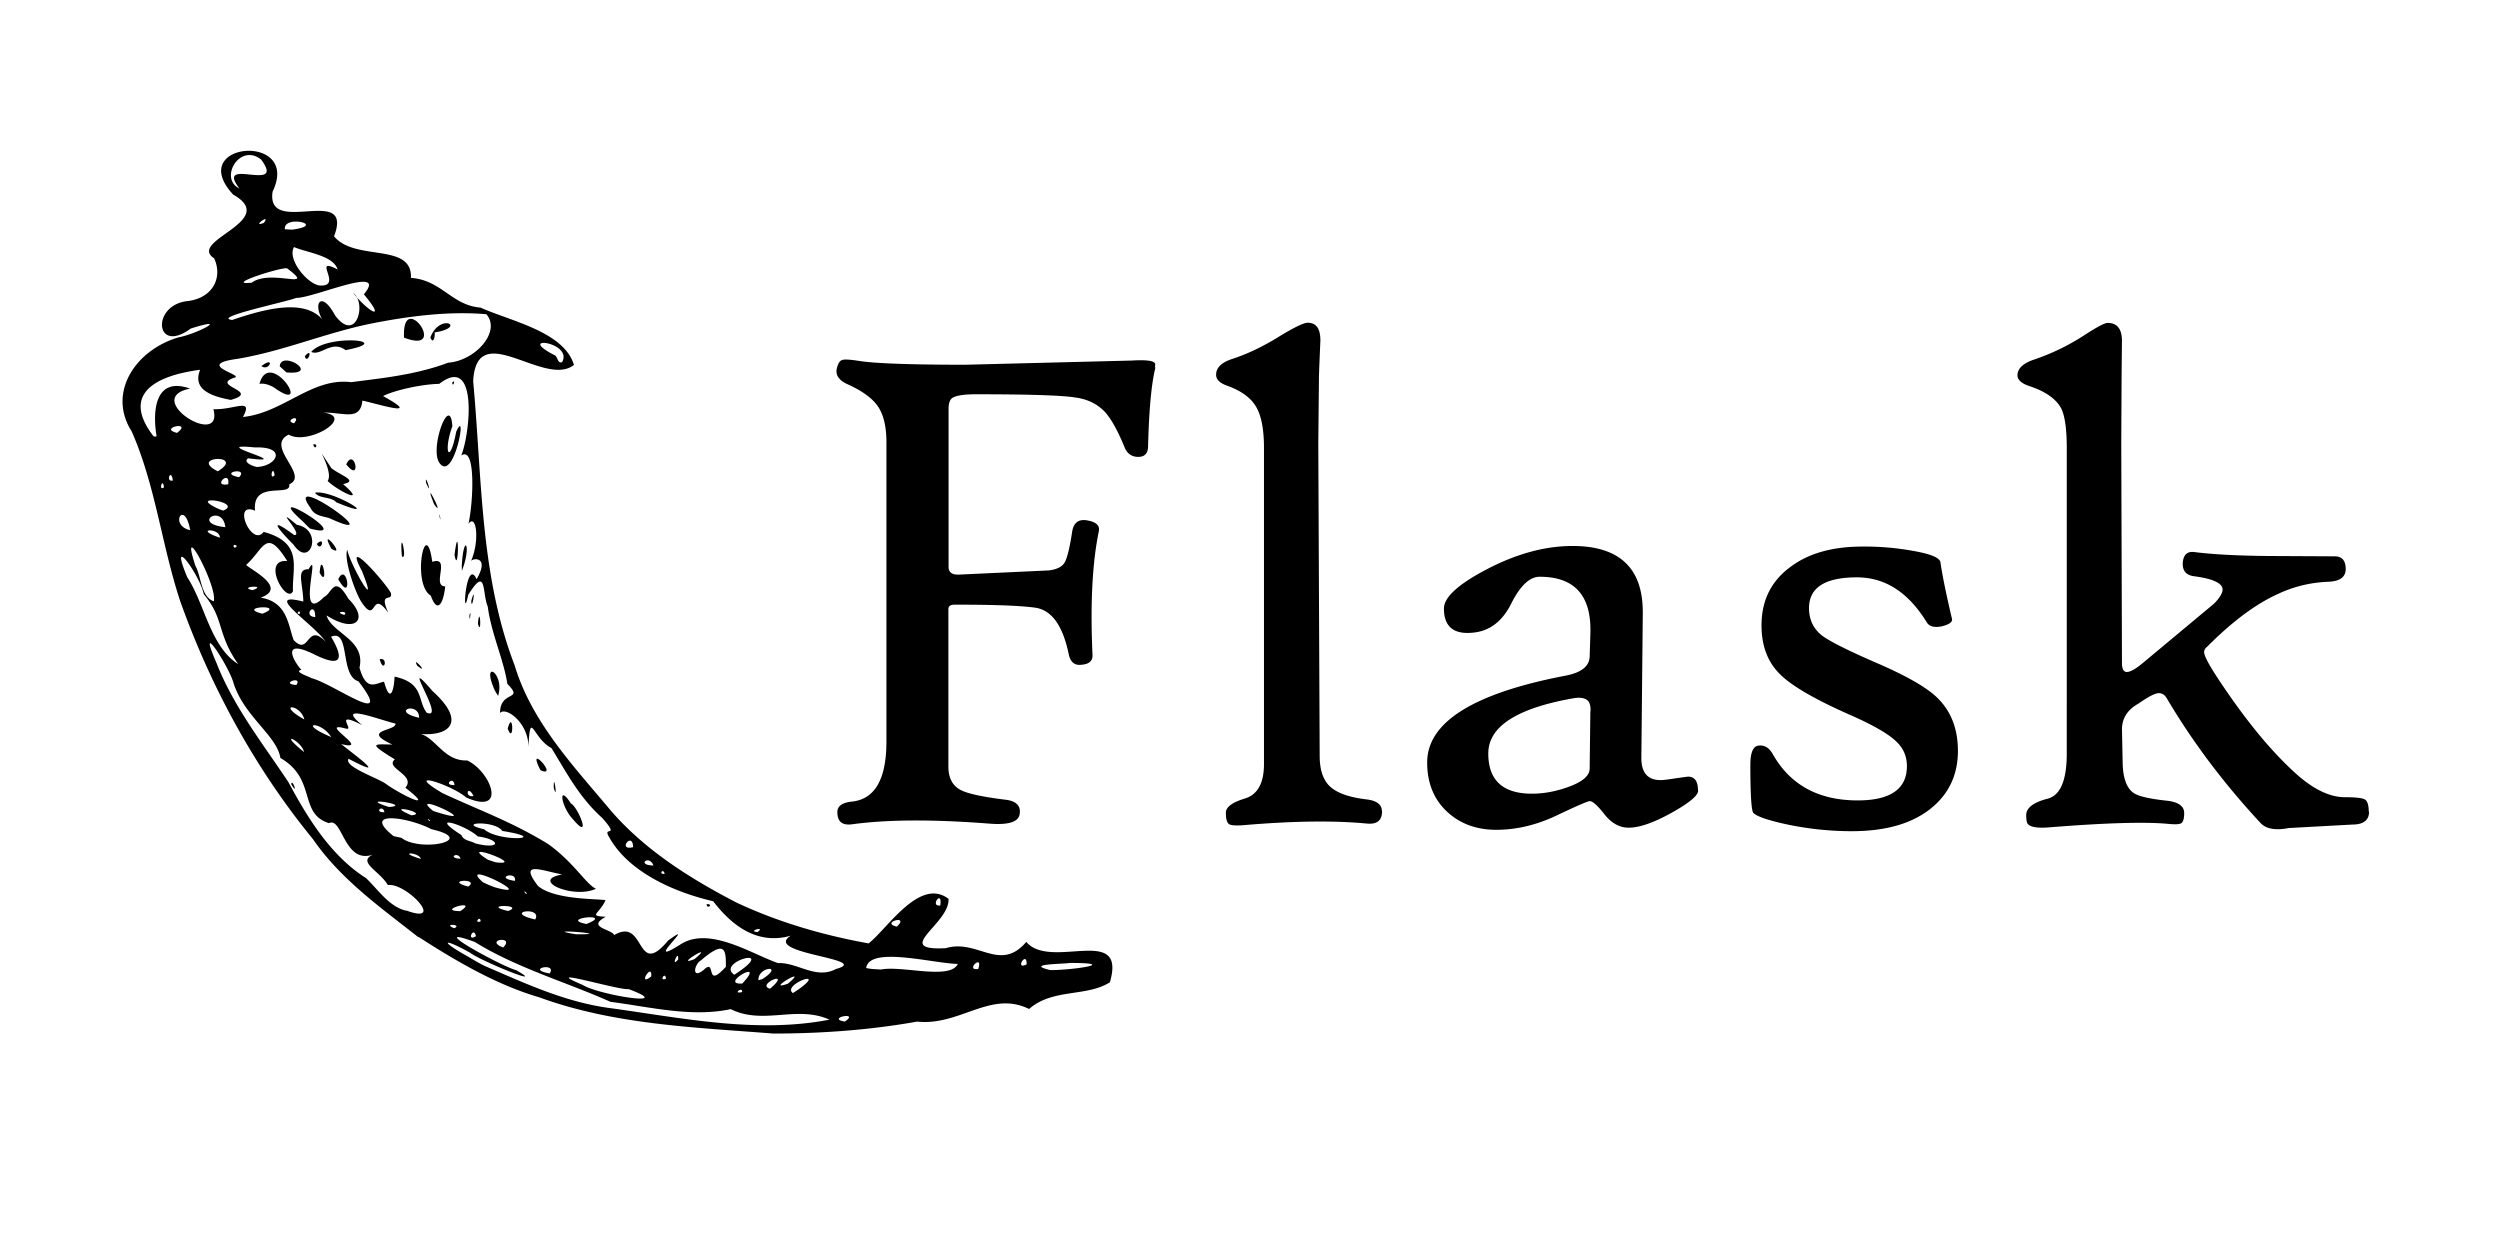 <?xml version="1.0" encoding="UTF-8" standalone="no"?>
<svg
   width="960"
   height="480"
   preserveAspectRatio="xMidYMid"
   version="1.1"
   id="svg1"
   sodipodi:docname="flask.svg"
   inkscape:version="1.3 (0e150ed6c4, 2023-07-21)"
   xmlns:inkscape="http://www.inkscape.org/namespaces/inkscape"
   xmlns:sodipodi="http://sodipodi.sourceforge.net/DTD/sodipodi-0.dtd"
   xmlns="http://www.w3.org/2000/svg"
   xmlns:svg="http://www.w3.org/2000/svg">
  <defs
     id="defs1" />
  <sodipodi:namedview
     id="namedview1"
     pagecolor="#ffffff"
     bordercolor="#000000"
     borderopacity="0.25"
     inkscape:showpageshadow="2"
     inkscape:pageopacity="0.0"
     inkscape:pagecheckerboard="0"
     inkscape:deskcolor="#d1d1d1"
     showguides="false"
     inkscape:zoom="0.68541667"
     inkscape:cx="307.84194"
     inkscape:cy="155.37994"
     inkscape:window-width="1920"
     inkscape:window-height="1009"
     inkscape:window-x="-8"
     inkscape:window-y="339"
     inkscape:window-maximized="1"
     inkscape:current-layer="svg1" />
  <path
     d="M 160.616,359.857 C 146.135,348.468 130.702,337.566 120.151,322.19 97.941,295.083 80.857,263.615 69.158,230.708 c -7.078,-21.453 -9.486,-44.444 -18.598,-65.067 -9.518,-14.969 1.643,-31.346 18.044,-36.105 7.297,-1.407 20.143,-8.298 4.637,-3.368 -13.83,10.194 -15.238,-9.258 -0.993,-10.576 9.73,-1.302 13.31,-9.25 9.974,-16.409 C 71.777,92.365 107.541,84.897 89.545,74.727 70.809,54.511 115.757,50.614 104.677,73.588 c -2.652,17.654 31.419,-3.254 23.593,17.149 8.038,9.795 30.101,2.237 29.532,15.97 11.715,0.814 15.726,10.576 26.7,11.406 11.39,5.142 32.037,9.193 35.902,22.023 -11.39,8.949 -37.447,-18.467 -38.708,6.281 3.417,36.577 2.546,74.252 15.921,109.071 6.329,21.087 21.673,37.683 35.527,54.1 13.261,16.084 31.216,27.416 49.528,36.935 16.059,7.566 33.355,12.585 50.863,15.742 7.094,-5.426 19.623,-25.61 30.695,-17.101 0.537,9.575 -21.966,19.997 -1.058,18.939 12.203,-3.71 20.802,9.494 30.915,-2.416 9.315,11.04 38.725,-7.045 32.102,15.514 -8.965,5.695 -21.966,2.278 -31.02,10.251 -14.806,-7.322 -26.587,6.606 -42.979,4.841 -18.199,3.254 -36.723,4.572 -55.174,4.596 -30.28,-2.392 -61.195,-3.401 -89.994,-13.936 -16.23,-4.719 -32.054,-13.96 -46.323,-23.202 z m 25.57,11.089 c 15.84,6.834 31.338,14.074 48.699,16.246 27.546,3.824 55.996,9.73 83.632,4.352 -12.512,-5.646 -25.448,2.197 -37.911,-4.035 -14.945,3.213 -30.915,-0.814 -46.193,-2.815 -17.28,-7.696 -35.934,-12.984 -52.115,-22.983 -20.233,-7.387 10.454,9.478 15.921,10.844 12.642,7.175 -13.83,-3.677 -17.654,-6.671 -10.592,-5.939 -11.935,-4.702 -1.058,1.326 2.197,1.285 4.361,2.628 6.655,3.726 z m -30.15,-21.315 c 15.36,5.695 -0.065,-10.796 -7.094,-9.762 -3.116,-5.41 -11.91,-8.827 -5.711,-11.715 -11.146,3.872 -11.691,-14.644 -16.922,-12.065 -11.796,-3.726 -4.588,-16.922 -18.654,-25.041 -1.285,-8.542 -13.969,-15.945 -18.004,-28.832 -1.79,-6.508 -14.335,-25.545 -6.63,-7.916 6.557,16.97 18.101,31.508 27.709,46.022 7.452,13.83 16.271,28.279 29.857,36.894 4.58,4.393 8.998,11.121 15.457,12.504 z m -44.224,-48.568 c 0.529,-2.319 2.807,5.02 0,0 z m 62.618,55.378 c 3.401,-1.521 -4.881,-1.92 0,0 z m 8.331,3.043 c -0.862,-4.198 -3.807,2.441 0,0 z m 10.438,4.352 c 4.881,-4.719 -7.647,-2.986 0,0 z m 17.882,9.966 c 3.01,-4.458 -9.657,-1.676 0,0 z m -34.331,-23.934 c 7.704,-4.987 -9.966,-0.081 0,0 z m 7.826,3.905 c -0.22,-2.628 -2.782,1.18 0,0 z m 39.107,24.406 c 6.289,3.97 36.723,8.705 17.67,1.627 -3.197,0.667 -35.332,-9.095 -17.67,-1.627 z m -62.073,-48.357 c -0.61,-2.636 -9.762,-2.929 0,0 z m 18.199,10.617 c 4.743,-3.311 -9.762,-2.555 0,0 z m 15.319,9.388 c 6.801,-2.563 -11.023,-2.571 0,0 z m -40.937,-28.067 c 7.379,5.662 29.759,0.814 11.39,-3.376 -8.396,-4.474 -27.335,-7.542 -14.424,2.701 l 3.124,0.675 z m 51.31,31.321 c 3.075,-5.231 -12.895,-2.994 0,0 z m -15.587,-12.39 c 18.036,5.093 -15.173,-11.414 -4.45,-1.887 l 2.376,1.082 2.075,0.814 z m 31.256,18.061 c 17.084,0.163 -15.433,-2.441 0,0 z m -73.544,-46.876 c -0.667,-3.254 -4.214,0.26 0,0 z m 102.449,63.082 c 0.456,-5.744 -5.573,4.279 0,0 z m -73.219,-45.233 c -1.041,-3.026 -5.337,-0.13 0,0 z m -27.538,-19.85 c 9.803,-0.594 -13.423,-4.312 0,0 z m -32.542,-21.087 c -1.22,-4.719 -10.576,-8.461 0,0 z m 85.641,54.345 c -1.79,-2.05 -0.846,0.447 0,0 z m 53.303,32.704 c -0.163,-3.132 -2.904,1.18 0,0 z m -58.005,-37.586 c 0.96,-4.035 -8.363,-1.22 0,0 z m -39.701,-25.171 c 7.297,-0.781 -11.699,-4.93 0,0 z m 67.174,41.735 c 11.373,-4.507 -11.089,-2.197 0,0 z m -34.933,-23.715 c 13.017,1.684 -15.596,-8.925 -2.88,-0.952 z m 45.542,28.002 c 12.244,-7.306 8.2,17.133 20.762,2.066 12.382,-9.047 -10.698,11.186 4.556,1.611 11.048,-7.387 27.351,3.498 37.651,7.045 7.322,-0.358 14.611,6.403 22.21,2.278 14.619,-3.938 -28.596,-5.841 -17.271,-12.821 -13.375,3.905 -23.267,-4.637 -29.841,-13.212 -15.01,-3.466 -32.355,-11.146 -39.847,-24.422 -3.059,-4.979 4.409,0.708 -2.636,-7.444 -8.949,-8.038 -13.554,-17.084 -19.623,-26.944 -7.322,-3.864 -8.103,-15.254 -8.835,-0.374 0.057,-9.388 -8.754,-15.701 -10.901,-13.082 -0.041,-8.949 9.437,-4.507 2.807,-11.194 -1.424,-9.372 -6.126,-19.134 -7.533,-29.711 -2.197,-5.093 -0.309,-16.027 -7.485,-4.474 -2.603,12.203 -0.862,-14.985 3.205,-6.02 5.337,-9.144 -1.92,-8.135 -2.213,-6.801 3.474,-7.712 2.197,-18.671 -0.911,-14.481 1.855,-8.184 2.929,-30.101 -2.766,-26.22 3.458,-8.558 6.549,-39.156 -8.461,-27.498 -6.077,0.081 -16.596,2.197 -21.575,4.678 15.596,8.599 -1.57,3.108 -7.932,1.741 -0.814,7.956 -7.118,4.523 -14.969,4.597 12.561,1.627 -6.118,12.854 -13.31,8.461 -9.356,4.474 8.135,15.62 0.187,19.086 0.976,5.19 -14.318,-1.871 -13.131,10.137 -9.079,-3.824 -1.245,14.237 3.303,8.135 15.441,4.182 10.869,13.708 11.259,22.763 -2.441,5.272 -12.423,-12.398 -2.197,-11.577 -8.135,-13.017 -8.916,-4.735 -15.62,1.35 -1.627,0.439 17.084,8.656 5.386,12.716 10.291,1.595 10.592,10.6 12.691,16.295 6.183,6.443 4.914,-7.118 12.317,0.635 -4.686,-6.915 -24.813,-19.525 -8.607,-15.425 -0.081,-6.94 -2.929,-12.545 2.034,-12.407 4.922,-8.9 -5.158,21.966 5.939,10.641 3.067,-1.342 3.824,-8.908 9.356,0.716 8.005,7.891 2.896,13.586 -8.404,6.37 2.018,6.866 15.116,9.307 12.651,20.038 2.603,9.437 6.264,5.955 9.437,5.418 2.498,9.16 3.905,2.424 4.027,-1.952 11.422,2.441 8.746,9.193 12.325,13.83 7.875,3.547 -11.268,-24.081 2.245,-8.298 14.221,12.854 5.337,18.199 -7.428,16.141 8.078,-0.651 10.674,10.918 20.778,10.511 9.209,4.393 15.457,21.217 -0.431,14.213 -5.508,-4.881 -25.008,-11.097 -9.079,-1.651 14.693,6.817 26.383,10.885 40.563,19.525 10.145,7.322 14.53,15.457 18.37,17.182 -8.542,4.068 -25.708,-3.254 -12.952,-5.491 -7.956,-1.448 -16.905,-5.475 -9.291,4.434 6.484,5.418 22.958,4.841 25.919,5.451 -2.506,5.516 -6.801,5.955 0.098,6.378 -7.696,4.108 2.473,4.743 3.254,7.078 z m -15.742,-44.468 c -4.686,-4.906 -5.898,-14.074 -0.838,-6.102 2.603,1.058 8.323,15.002 0.838,6.102 z m 51.286,32.574 c 2.929,-0.195 0.081,2.221 0,0 z m -58.681,-44.582 c -0.187,-7.322 1.684,5.719 0,0 z m -5.093,-6.85 c -5.898,-11.39 7.428,3.222 0,0 z m -61.772,-42.63 c 3.466,-0.927 1.627,5.923 0,0 z m 49.17,26.643 c 2.115,-7.989 2.498,6.695 0,0 z m -34.738,-24.162 c -2.441,-4.409 5.125,4.068 0,0 z m 29.8,9.551 c -5.581,-12.504 3.962,-6.834 1.245,2.05 z m -51.4,-34.274 c -2.498,-4.108 -6.622,-16.141 -5.288,-19.818 1.196,5.988 12.724,25.765 5.646,8.192 -7.81,-14.644 9.356,4.775 11.113,8.461 0.814,3.661 -4.824,-1.001 -1.001,7.566 -6.98,-9.762 -4.117,5.386 -10.47,-4.393 z m -15.88,-10.95 c 0.651,-9.543 3.628,6.541 0,0 z m 7.143,2.465 c 3.417,-7.2 5.695,10.039 0,0 z m -17.19,-13.293 c -5.914,-5.882 -10.194,-11.39 0.285,-3.661 4.027,0.163 -8.965,-12.317 0.976,-3.962 10.446,1.904 5.158,17.133 -1.253,7.615 z m 8.949,-0.244 c 3.433,-3.417 1.822,3.352 0,0 z m 5.565,1.774 c -5.207,-9.762 6.321,4.092 0,0 z m -11.048,-10.552 c -17.19,-15.311 21.6,7.997 2.807,2.831 z m 49.26,28.612 c -7.444,-4.458 -1.977,-31.403 0.569,-12.976 7.322,-2.343 -0.407,9.518 4.987,9.405 -0.846,7.485 -3.254,10.169 -5.548,3.58 z m 18.085,10.739 c 0.814,-8.135 1.529,5.556 0,0 z m -3.254,-3.132 c 0.814,-3.466 0.081,4.084 0,0 z m -61.016,-41.287 c -11.048,-15.238 32.102,15.417 7.078,3.864 -2.603,-0.692 -5.695,-0.936 -7.078,-3.864 z m 35.088,18.598 c -1.058,-12.83 2.335,2.115 0,0 z m 26.635,17.084 c 2.058,-7.306 0.163,4.832 0,0 z m -60.023,-41.507 c 6.565,-1.407 27.197,11.52 8.249,3.693 -2.115,-2.335 -6.508,-1.269 -8.249,-3.693 z m 56.378,28.092 c 0.7,-13.122 3.921,-7.834 0.033,1.887 z m -51.481,-32.664 c 2.685,-3.921 -7.11,-17.735 1.407,-4.881 3.677,2.929 10.576,4.881 4.499,6.126 9.762,8.542 -2.441,2.31 -5.898,-1.171 z m 48.699,28.474 c 1.847,-14.953 1.627,8.754 0,0 z M 120.248,170.742 c 2.05,-0.879 1.082,2.725 0,0 z m 12.708,7.566 c 3.27,-6.866 6.02,7.647 0,0 z m 35.828,19.932 c -0.033,-2.628 0.675,3.824 0,0 z m -2.075,-4.588 c -4.881,-12.268 4.637,6.492 0,0 z m -3.051,-8.135 c -0.83,-5.068 2.847,6.37 0,0 z m 4.881,-8.078 c -3.417,-6.02 4.312,-26.497 5.174,-13.79 -3.604,9.901 -1.041,15.433 1.464,2.156 4.637,-10.446 -1.001,20.631 -6.638,11.634 z m 5.109,-30.467 c 1.489,-1.83 0.325,2.197 0,0 z m -8.542,168.053 c -2.018,-1.765 0.26,1.115 0,0 z m 17.572,8.884 c 9.762,2.441 9.73,-1.513 0.814,-2.717 -4.743,-4.418 -19.745,-9.112 -6.321,-0.545 0.814,2.254 3.693,2.197 5.426,3.254 z m -34.689,-23.048 c 5.369,4.019 20.273,11.373 7.672,1.627 4.255,-4.946 -8.135,-7.566 -4.027,-10.885 -10.454,-6.403 -8.249,-5.825 -0.919,-5.695 -12.561,-5.695 1.814,-5.19 1.139,-8.078 -4.841,-0.952 -24.065,-8.542 -12.756,0.618 -11.495,-5.857 -2.742,2.18 -6.215,1.342 -11.756,-3.205 10.462,8.949 -1.871,5.939 6.736,5.337 18.142,13.684 2.847,5.646 -2.009,2.904 10.95,7.297 14.131,9.502 z m 18.37,10.56 c 22.34,7.192 -10.958,-8.803 0,0 z m 94.062,56.98 c 0.293,-4.434 -3.051,3.783 0,0 z m 9.762,4.068 c 5.158,-4.987 0.212,7.956 8.542,-1.22 0.081,-6.573 -0.244,-10.454 -9.567,-2.465 -2.571,1.432 -3.718,7.485 1.025,3.693 z M 116.864,276.274 c -1.586,-6.224 -11.097,-6.183 0,0 z m 10.316,6.752 c -3.824,-6.346 -13.667,-5.752 0,0 z m 58.738,35.422 c 5.735,5.093 26.334,3.742 6.964,0.635 -2.864,-4.23 -18.207,-3.222 -6.964,-0.635 z m 80.728,49.87 c 8.827,-7.322 -8.542,3.303 0,0 z m 18.353,12.61 c 0.057,-2.376 -3.807,1.041 0,0 z m 0.033,-3.254 c 9.762,-10.348 -9.461,0.61 0,0 z M 91.465,255.016 c -8.331,-11.878 -5.174,-17.223 -13.212,-26.847 -1.529,-7.428 -13.781,-24.26 -6.346,-6.508 6.817,10.438 8.835,26.587 19.549,33.355 z M 281.964,374.314 c 17.898,-11.617 -7.379,-5.06 0,0 z m 13.724,5.369 c 9.006,-7.729 -5.695,-1.611 0,0 z M 113.805,263.046 c 2.571,-3.824 -6.655,-0.488 0,0 z m 179.02,112.879 c 8.721,-5.695 -2.009,-4.759 -1.578,0.513 z M 174.519,301.445 c -0.301,-3.807 -4.613,0.325 0,0 z m 7.306,4.206 c -2.327,-4.702 -3.58,0.814 0,0 z m 124.984,74.162 c 11.17,-8.135 -6.752,-1.627 -2.335,1.529 z m -4.279,-2.066 c 9.112,-7.623 -9.6,3.376 0,0 z m 21.86,14.546 c 6.102,-4.084 -7.428,-1.318 0,0 z M 119.402,260.361 c 8.184,1.83 32.721,20.16 18.248,1.269 -7.322,-2.197 -2.969,-20.314 -10.527,-17.117 5.076,8.485 4.173,12.081 -6.484,6.752 -13.383,-6.541 -7.525,3.23 -4.897,5.939 -3.58,0.814 4.719,3.091 3.661,3.254 z M 82.101,230.911 c 1.464,-6.069 -13.505,-33.355 -7.078,-13.667 2.319,4.125 2.075,11.935 7.078,13.667 z m 68.468,42.304 c -4.23,-3.523 -0.203,-0.504 0,0 z m 10.381,2.416 c 0,-6.508 -11.39,-2.603 0,0 z m 89.978,56.72 c -1.627,-4.393 -6.785,-0.098 0,0 z m 4.312,3.157 c -0.651,-2.457 -2.498,0.488 0,0 z m 35.657,22.397 c 3.417,-2.441 -4.279,-0.325 0,0 z M 100.731,235.67 c 9.811,-3.799 -10.511,-2.709 0,0 z m 142.37,89.636 c -0.114,-6.346 -6.264,1.586 0,0 z M 96.932,226.624 c 6.297,-2.115 -5.833,-1.399 0,0 z m 18.288,8.949 c -0.106,-2.083 -1.928,0.797 0,0 z m 223.024,136.732 c 8.103,-1.643 26.578,4.125 29.556,-2.148 -9.762,-0.244 -34.039,-6.948 -35.186,1.586 l 2.156,0.342 3.474,0.212 z M 121.029,236.947 c 0.146,-6.508 -5.02,-0.244 0,0 z M 73.03,203.592 c -2.18,-12.26 -8.298,-1.855 0,0 z m 11.39,2.88 c 0.146,-3.938 -10.576,-3.547 0,0 z m 6.549,3.222 c -1.896,-1.627 -1.464,1.928 0,0 z m 41.247,26.44 c 1.952,-1.79 -4.596,-1.318 0,0 z M 86.535,202.437 c -1.115,-9.258 -13.293,-1.383 0,0 z M 62.942,187.175 c -0.325,-4.271 -2.294,1.611 0,0 z m 3.417,-2.636 c -0.569,-5.068 -3.01,0.635 0,0 z m 19.322,11.528 c 8.176,-3.205 -14.888,-6.638 -1.668,-0.602 z M 344.387,355.822 c 5.231,-4.881 -6.638,-1.481 0,0 z m 31.24,16.271 c 2.099,-6.183 -5.288,0.814 0,0 z M 87.633,185.955 c 0.862,-5.996 -6.484,1.196 0,0 z M 60.136,167.528 c -1.464,-8.461 -1.269,-23.324 12.854,-18.305 -18.85,3.742 13.057,23.43 8.949,7.891 7.932,0.39 15.514,-4.686 11.349,3.01 15.62,-1.627 26.456,-15.27 41.548,-13.366 11.756,-1.562 24.61,-2.742 37.276,-7.485 10.413,-0.748 20.444,-11.959 14.644,-18.614 -14.204,-1.204 -29.076,0.569 -44.769,3.702 -17.393,3.612 -33.192,10.478 -50.749,13.423 -17.117,2.302 3.433,6.329 -1.464,7.322 -8.925,3.091 10.576,5.182 -1.155,8.461 -7.289,-1.383 -14.888,-3.889 -11.764,-11.577 -16.385,2.14 -30.793,8.933 -17.841,25.61 l 0.96,0.008 z M 99.633,147.417 c 3.824,-14.156 20.583,11.65 6.289,1.887 -1.627,-1.285 -4.515,-2.319 -6.289,-1.887 z m 0.748,-6.866 c 5.532,-4.125 2.945,2.319 0,0 z m 7.037,0.114 c 0.504,-6.508 16.124,3.449 2.571,2.343 z m 9.632,-3.872 c 3.523,-4.117 1.025,3.645 0,0 z m 2.465,-1.651 c 5.857,-7.037 33.168,-4.499 13.179,-0.692 -5.369,-4.035 -9.461,2.376 -13.179,0.692 z m 35.633,-5.491 c -0.879,-19.232 17.719,6.834 0,0 z m 10.112,-0.057 c 3.702,-9.762 14.359,-3.889 1.627,-1.952 0.268,1.041 -0.374,5.011 -1.627,1.952 z m -81.623,51.391 c 11.048,-6.769 -11.715,-5.874 0,0 z m 8.176,2.262 c 3.872,-4.117 -8.428,-1.668 0,0 z M 67.986,166.234 c 6.313,-4.857 -7.485,-1.847 0,0 z M 394.216,370.319 c 0.187,-5.63 -4.824,2.441 0,0 z m -33.152,-22.616 c 0.944,-6.476 -4.263,0.569 0,0 z m 42.263,24.813 c 8.827,0.033 26.741,-2.75 7.542,-2.742 -3.01,0.464 -17.556,0.374 -7.542,2.742 z M 99.177,179.267 c 7.143,-0.488 11.17,-7.875 -1.383,-7.452 -19.46,-2.009 17.084,6.671 -2.498,4.182 -2.636,1.749 3.726,3.759 3.881,3.27 z m 6.289,3.189 c -0.748,-4.58 -2.213,2.441 0,0 z m 7.468,-19.899 c 3.091,-3.848 -4.295,-1.025 0,0 z M 89.179,122.856 c 12.756,-4.328 30.101,-9.193 36.203,2.14 -6.126,-7.371 -2.473,-14.627 3.311,-3.848 8.184,10.901 12.203,-4.881 6.956,-8.624 6.069,7.533 12.96,11.097 4.068,0.488 9.762,-11.634 -19.362,1.521 -25.968,1.383 -3.254,1.424 -32.786,7.55 -24.569,8.461 z m 7.485,-14.302 c 7.273,-5.483 25.22,3.27 13.667,-5.451 -1.123,-0.993 -25.122,6.622 -13.667,5.451 z m 26.521,1.098 c 8.502,0.212 -3.661,-11.438 6.468,-6.159 -1.66,-5.434 -11.796,-6.451 -16.759,-8.624 -2.807,4.881 5.695,14.847 10.299,14.782 z M 101.325,85.588 c 2.945,-4.068 -5.166,2.034 0,0 z m 10.836,2.603 c 13.716,-1.814 -3.498,-5.898 -2.766,-0.146 z M 91.929,72.368 c -9.657,-12.61 18.166,2.115 8.347,-11.089 -8.257,-6.573 -16.271,7.322 -8.347,11.089 z m 123.902,66.735 c 4.426,-7.843 -18.28,-10.576 -2.978,-2.766 1.407,0.464 1.09,3.319 2.978,2.766 z m 227.848,2.075 c -1.521,6.004 -2.457,16.067 -2.815,30.101 0,2.766 -1.253,4.165 -3.759,4.165 -2.506,0 -4.255,-1.22 -5.239,-3.628 -2.685,-6.533 -5.223,-11.089 -7.647,-13.692 -2.864,-3.035 -6.671,-4.881 -11.406,-5.5 -5.101,-0.814 -17.8,-1.22 -38.106,-1.22 -4.653,0 -7.696,0.488 -9.112,1.481 -0.814,0.626 -1.342,1.969 -1.342,4.027 v 60.788 c 0,2.058 1.302,3.035 3.881,2.953 l 34.624,-1.611 c 2.953,-0.366 4.946,-1.318 5.971,-2.888 1.025,-1.57 2.034,-5.695 3.01,-12.146 0.626,-3.58 2.725,-4.881 6.305,-4.068 3.043,0.626 4.344,2.009 3.905,4.068 -2.506,12.171 -3.319,28.002 -2.424,47.511 0.098,2.319 -1.383,3.58 -4.426,3.759 -2.506,0.268 -4.068,-1.074 -4.694,-4.027 -2.319,-11.178 -6.647,-17.084 -13.017,-17.922 -6.37,-0.838 -16.58,-1.139 -30.801,-1.139 -1.611,0 -2.408,0.569 -2.408,1.741 v 60.389 c 0,4.474 1.651,7.517 4.881,9.112 2.603,1.342 8.192,2.555 16.775,3.628 4.393,0.447 6.305,2.376 5.695,5.695 -0.545,2.953 -4.474,4.117 -11.813,3.498 -21.201,-1.627 -38.692,-1.611 -52.473,0.268 -3.848,0.529 -5.695,-1.033 -5.695,-4.694 0,-2.327 1.92,-3.661 5.695,-4.027 8.77,-0.976 13.147,-8.68 13.147,-23.08 V 169.847 c 0,-5.898 -1.058,-10.438 -3.148,-13.619 -2.091,-3.181 -6.02,-6.069 -11.739,-8.656 -3.58,-1.611 -4.922,-3.799 -4.027,-6.573 0.447,-1.692 1.163,-2.636 2.14,-2.815 0.814,-0.268 3.27,-0.081 7.11,0.537 5.638,0.814 18.931,1.342 39.864,1.342 l 64.026,-1.611 c 5.988,-0.366 8.99,0.13 8.99,1.464 0,0.366 -0.049,0.716 -0.138,1.074 z m 87.033,170.355 c 0,3.58 -2.009,5.142 -6.036,4.694 -12.341,-1.163 -27.636,-0.976 -45.884,0.529 -3.661,0.366 -5.923,0.268 -6.785,-0.26 -0.862,-0.529 -1.269,-2.009 -1.269,-4.434 0,-2.14 2.441,-3.954 7.306,-5.434 4.865,-1.481 7.322,-5.882 7.322,-13.212 V 171.97 c 0,-7.322 -1.058,-12.569 -3.148,-15.978 -2.091,-3.409 -5.801,-6.036 -11.064,-7.908 -2.766,-0.976 -4.165,-2.376 -4.165,-4.165 0,-2.685 2.009,-4.694 6.036,-6.036 6.085,-1.969 12.398,-5.003 18.931,-9.128 5.369,-3.222 8.77,-4.824 10.194,-4.824 3.311,0 4.881,2.278 4.881,6.834 a 1640.017,1640.017 0 0 0 -0.545,13.423 l -0.26,26.172 0.529,119.835 c 0,5.451 1.342,9.421 4.027,11.878 2.685,2.457 7.297,4.092 13.83,4.881 4.027,0.447 6.036,1.969 6.036,4.556 z m 121.38,-7.916 c 0,1.871 -3.417,4.719 -10.251,8.518 -6.834,3.799 -12.325,5.695 -16.434,5.695 -3.498,0 -6.573,-1.692 -9.258,-5.101 -2.685,-3.409 -4.572,-5.093 -5.638,-5.093 -0.814,0 -5.044,1.839 -12.748,5.5 -7.704,3.661 -15.433,5.508 -23.21,5.508 -7.322,0 -13.464,-2.156 -18.386,-6.508 -5.369,-4.743 -8.135,-11.186 -8.135,-19.33 0,-15.482 17.719,-26.57 53.149,-33.355 6.077,-1.163 9.169,-3.628 9.25,-7.379 l 0.268,-8.591 c 0.537,-14.668 -5.939,-22.006 -19.46,-22.006 -3.848,0 -7.485,3.441 -10.942,10.332 -3.458,6.891 -8.379,10.6 -14.823,11.146 -7.322,0.708 -11.007,-2.376 -11.007,-9.274 0,-4.295 5.451,-9.299 16.377,-15.034 11.455,-5.988 22.454,-8.99 33.014,-8.99 18.158,0 27.148,8.64 26.969,25.903 l -0.545,55.28 c -0.081,5.817 2.376,8.721 7.379,8.721 0.976,0 2.872,-0.22 5.638,-0.667 l 4.841,-0.667 c 2.587,0 3.889,1.749 3.889,5.239 z m -41.328,-30.589 c 0.081,-2.237 -0.431,-3.718 -1.627,-4.426 -1.196,-0.708 -2.88,-0.854 -5.288,-0.407 -21.559,3.848 -32.346,10.877 -32.346,21.152 0,10.275 5.589,15.433 16.775,15.433 4.474,0 9.087,-0.846 13.83,-2.546 5.556,-1.977 8.323,-4.344 8.323,-7.118 l 0.268,-22.006 z m 141.084,15.238 c 0,9.486 -3.661,17.027 -10.942,22.616 -7.281,5.589 -17.239,8.298 -29.857,8.298 a 120.892,120.892 0 0 1 -25.228,-2.685 c -7.322,-1.611 -11.455,-3.091 -12.61,-4.426 -0.716,-1.261 -1.074,-7.379 -1.074,-18.386 0,-4.743 1.074,-7.2 3.222,-7.379 2.148,-0.268 4.068,0.814 5.5,3.482 6.712,11.715 17.54,17.572 32.477,17.572 12.61,0 18.915,-4.393 18.915,-13.163 0,-3.84 -1.424,-7.062 -4.296,-9.657 -3.132,-2.953 -9.209,-6.403 -18.248,-10.332 -13.065,-5.817 -21.787,-10.901 -26.172,-15.295 -4.743,-4.653 -7.11,-10.901 -7.11,-18.711 0,-9.665 3.71,-17.084 11.146,-22.535 6.891,-5.19 16.108,-7.786 27.636,-7.786 a 103.971,103.971 0 0 1 19.867,1.741 c 6.443,1.163 9.795,2.587 10.064,4.296 0.708,5.003 2.197,12.252 4.426,21.746 0.268,1.155 -0.993,2.099 -3.759,2.815 -2.953,0.626 -4.922,0.13 -5.906,-1.464 -7.062,-11.552 -16.01,-17.312 -26.847,-17.312 -12.252,0 -18.386,3.938 -18.386,11.813 0,4.393 1.66,7.875 4.881,10.462 2.953,2.237 9.885,5.735 20.802,10.478 11.455,4.922 19.232,9.356 23.349,13.277 5.369,5.101 8.135,11.959 8.135,20.534 z m 157.868,23.479 c 0,3.132 -2.115,4.881 -6.313,4.881 l -24.553,1.342 c -5.011,0.976 -8.591,0.366 -10.739,-1.871 -14.139,-15.213 -26.131,-31.134 -35.959,-47.779 -0.814,-1.424 -1.83,-2.148 -3.091,-2.148 -1.521,0 -4.068,1.342 -7.908,4.027 -4.214,2.319 -6.313,5.638 -6.313,9.925 l 0.268,13.163 c 0.179,5.719 1.603,9.478 4.287,11.268 1.871,1.261 6.224,2.237 13.017,2.953 4.206,0.537 6.313,2.115 6.313,4.694 0,2.058 -0.325,3.254 -1.009,3.824 -0.683,0.569 -2.441,0.602 -5.304,0.325 -8.949,-0.814 -24.065,-0.358 -45.355,1.342 -5.369,0.447 -8.274,-0.228 -8.721,-2.009 -0.179,-0.626 -0.268,-1.521 -0.268,-2.685 0,-2.766 2.733,-4.881 8.192,-6.297 4.922,-1.261 7.379,-7.029 7.379,-17.312 V 172.092 c 0,-7.322 -0.716,-12.431 -2.156,-15.295 -1.969,-3.661 -6.085,-6.533 -12.35,-8.591 -2.945,-0.976 -4.426,-2.441 -4.426,-4.068 0,-2.603 2.115,-4.613 6.305,-6.036 a 85.666,85.666 0 0 0 19.2,-9.274 c 4.922,-3.213 7.973,-4.832 9.112,-4.832 3.677,0 5.508,2.319 5.508,6.98 0,-0.635 -0.049,3.799 -0.138,13.277 l -0.13,26.31 0.268,83.998 c 0,2.327 0.626,3.482 1.871,3.482 1.342,0 3.401,-1.155 6.183,-3.482 l 27.368,-22.812 c 2.156,-2.237 3.222,-4.027 3.222,-5.369 0,-2.408 -3.62,-4.117 -10.861,-5.093 -3.132,-0.366 -4.613,-2.115 -4.434,-5.239 0.268,-3.132 1.839,-4.474 4.694,-4.027 6.451,0.814 15.84,1.383 28.181,1.481 l 25.627,0.13 c 2.766,0.081 4.068,1.741 4.068,4.881 0,3.035 -2.197,4.694 -6.573,4.881 -6.899,0.26 -13.383,1.822 -19.46,4.694 -8.501,3.84 -17.589,10.6 -27.254,20.339 -0.708,0.537 -1.074,1.22 -1.074,2.009 0,1.253 1.521,4.255 4.572,8.998 11.178,17.084 21.738,29.833 31.663,38.513 6.346,5.451 12.301,8.184 17.841,8.184 4.117,0 6.671,0.285 7.647,0.879 0.976,0.594 1.481,2.115 1.481,4.621 z"
     id="path1"
     style="stroke-width:8.135" />
</svg>

